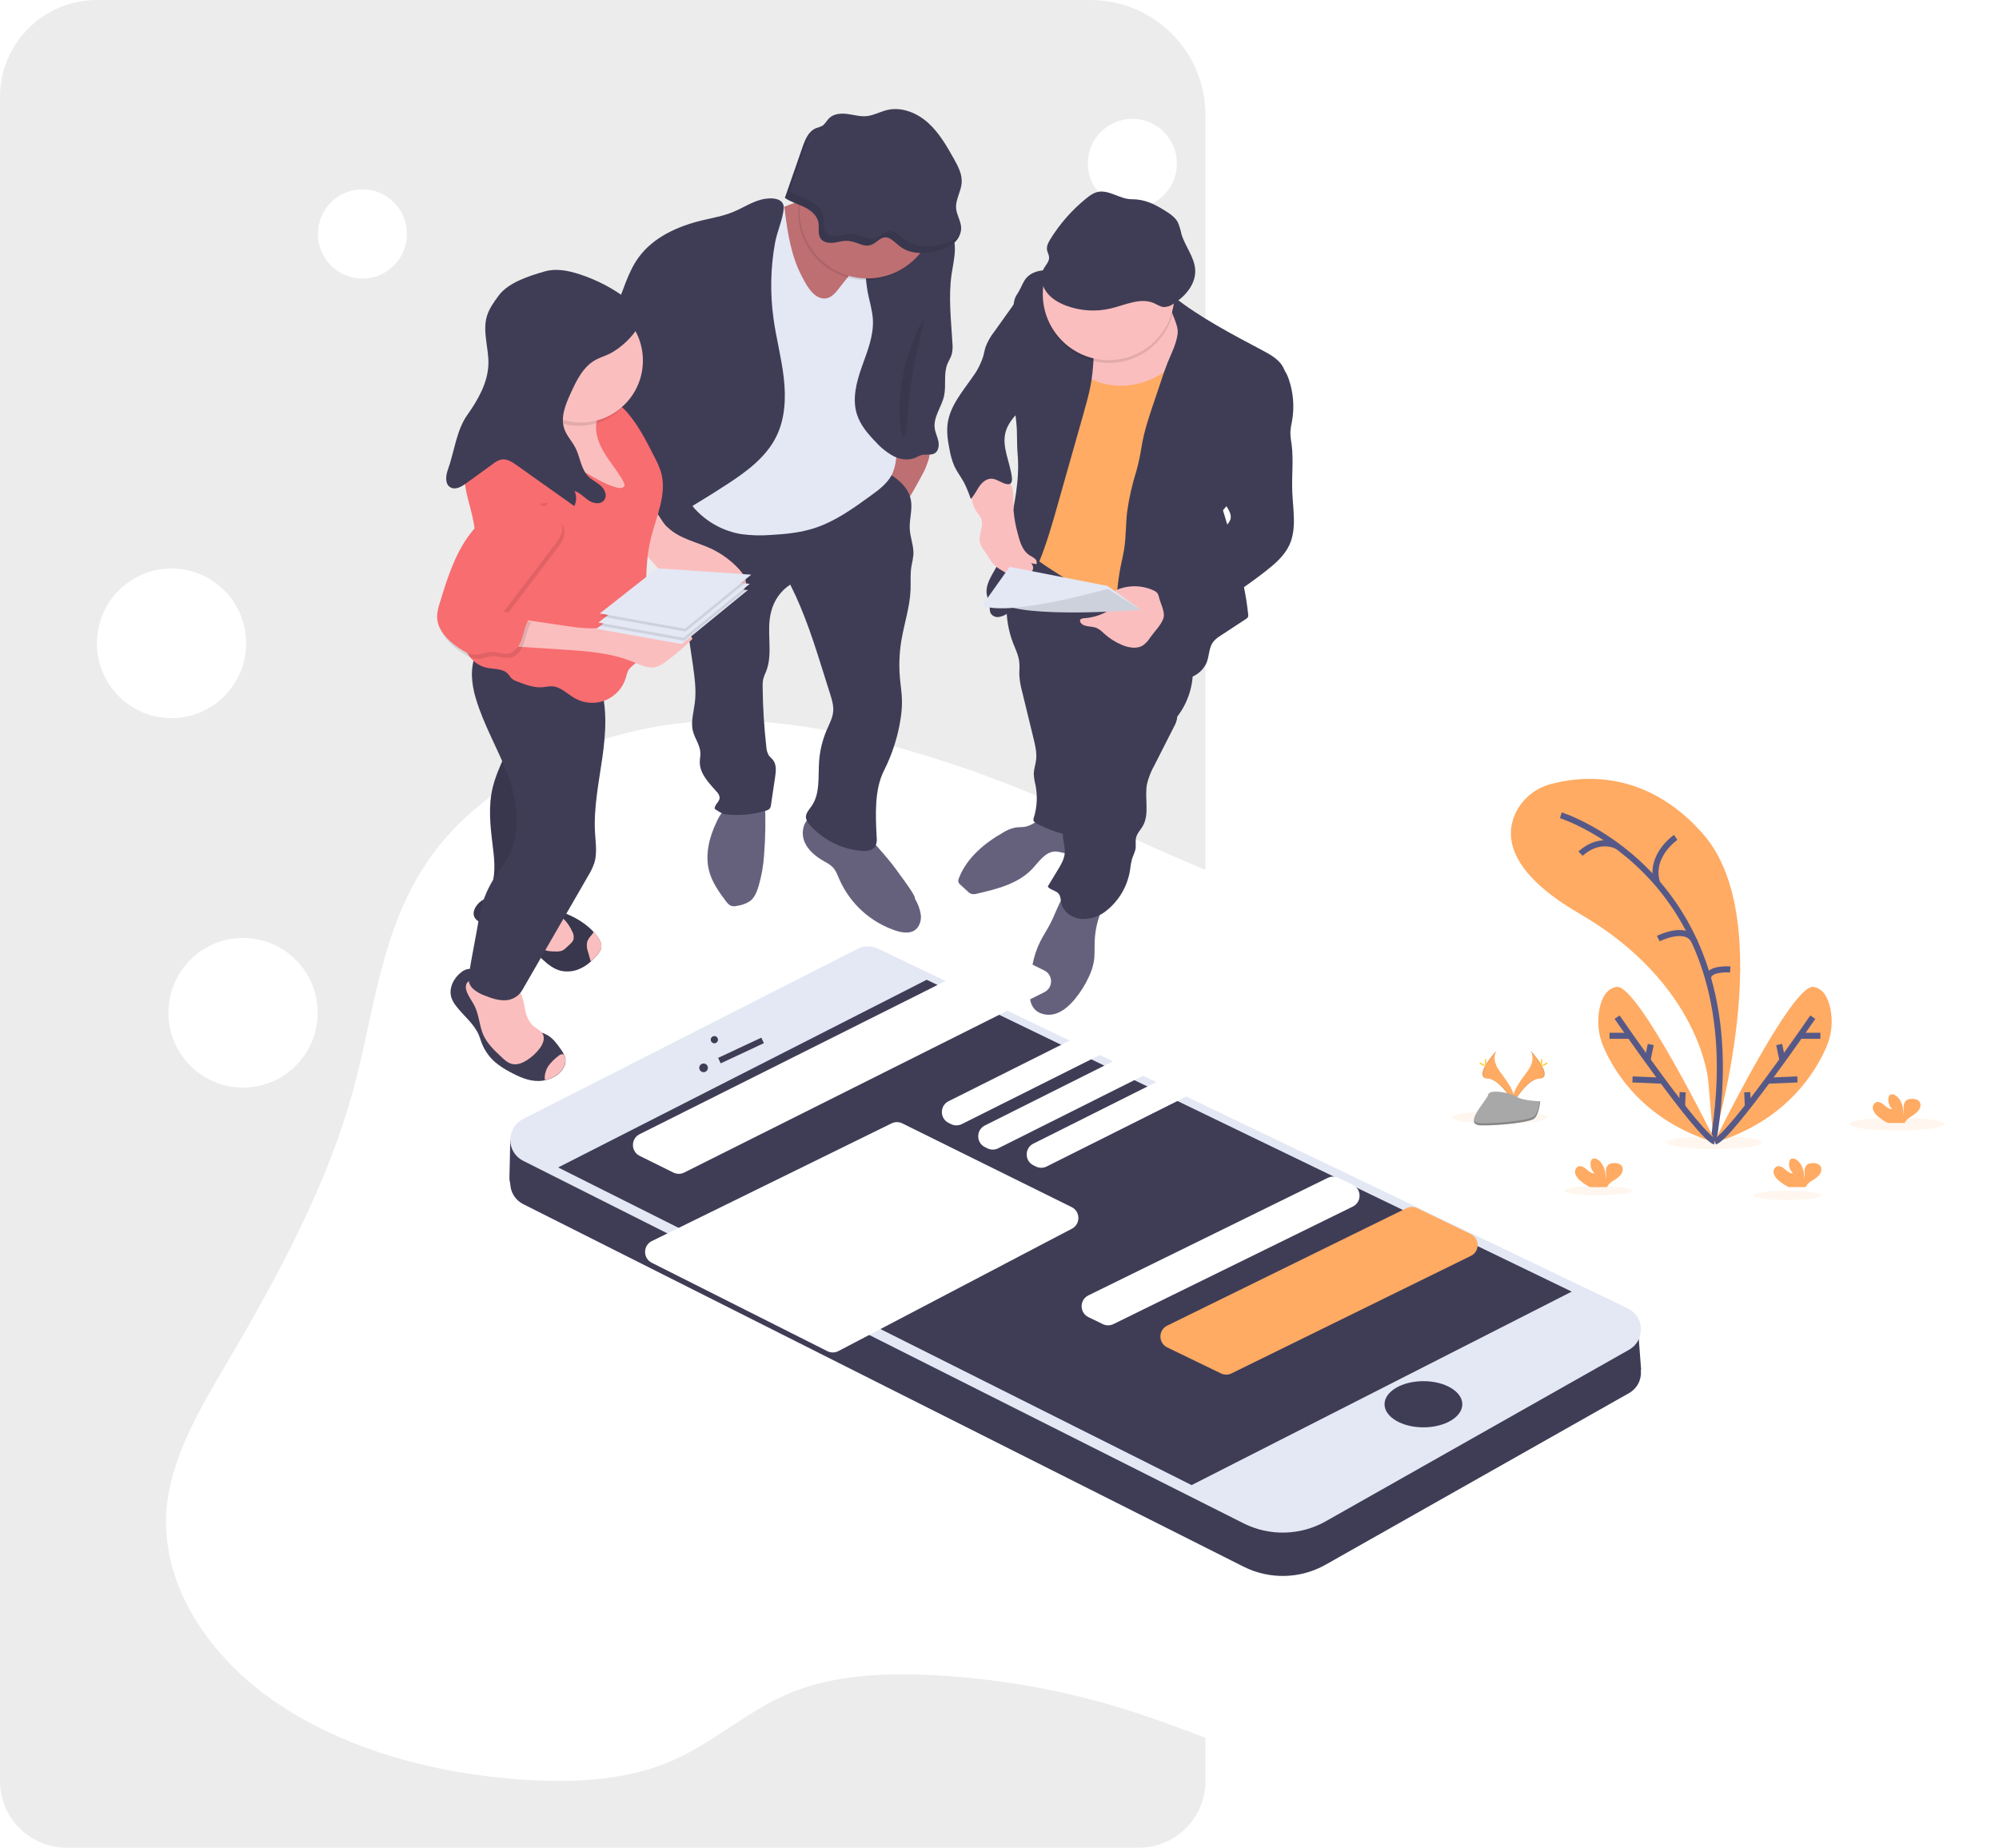<svg width="330" height="305" viewBox="0 0 330 305" fill="none" xmlns="http://www.w3.org/2000/svg">
<path d="M0 16C0 7.163 7.163 0 16 0H180C190.493 0 199 8.507 199 19V294C199 300.075 194.075 305 188 305H11C4.925 305 0 300.075 0 294V16Z" fill="#ECECEC"/>
<g clip-path="url(#clip0_333:937)">
<path d="M156.671 125.947C144.399 121.964 131.423 118.625 118.163 118.969C98.667 119.477 79.922 128.587 70.678 142.052C62.863 153.463 61.82 166.873 58.409 179.561C54.206 195.193 46.228 210.027 37.714 224.534C33.141 232.327 28.316 240.282 27.521 248.844C26.43 260.731 33.613 272.615 44.937 280.581C56.261 288.547 71.33 292.792 86.47 293.784C94.525 294.308 102.945 293.903 110.117 290.993C117.704 287.927 123.252 282.315 130.87 279.283C137.93 276.476 146.159 276.114 154.079 276.527C164.335 277.047 174.493 278.792 184.338 281.726C195.377 285.038 205.634 289.804 216.649 293.164C227.664 296.523 239.977 298.424 251.264 295.722C261.861 293.187 270.267 286.939 277.847 280.608C290.062 270.433 301.42 259.265 311.806 247.219C318.652 239.25 325.029 230.834 328.087 221.523C333.928 203.717 326.103 183.557 308.595 171.295C294.091 161.132 274.578 156.645 255.47 153.919C238.044 151.408 217.882 151.159 201.866 144.764C186.59 138.648 172.694 131.146 156.671 125.947Z" fill="white"/>
<path opacity="0.1" d="M313.104 186.624C317.44 186.624 320.956 186.14 320.956 185.544C320.956 184.947 317.44 184.464 313.104 184.464C308.767 184.464 305.252 184.947 305.252 185.544C305.252 186.14 308.767 186.624 313.104 186.624Z" fill="#FFAB63"/>
<path opacity="0.1" d="M283.025 189.683C287.361 189.683 290.877 189.2 290.877 188.603C290.877 188.007 287.361 187.523 283.025 187.523C278.688 187.523 275.173 188.007 275.173 188.603C275.173 189.2 278.688 189.683 283.025 189.683Z" fill="#FFAB63"/>
<path opacity="0.1" d="M247.595 185.544C251.931 185.544 255.446 185.06 255.446 184.464C255.446 183.867 251.931 183.384 247.595 183.384C243.258 183.384 239.743 183.867 239.743 184.464C239.743 185.06 243.258 185.544 247.595 185.544Z" fill="#FFAB63"/>
<path opacity="0.1" d="M295.062 198.082C298.145 198.082 300.645 197.737 300.645 197.312C300.645 196.887 298.145 196.542 295.062 196.542C291.979 196.542 289.48 196.887 289.48 197.312C289.48 197.737 291.979 198.082 295.062 198.082Z" fill="#FFAB63"/>
<path opacity="0.1" d="M263.845 197.312C266.928 197.312 269.427 196.967 269.427 196.542C269.427 196.117 266.928 195.772 263.845 195.772C260.762 195.772 258.263 196.117 258.263 196.542C258.263 196.967 260.762 197.312 263.845 197.312Z" fill="#FFAB63"/>
<path d="M282.855 188.358C282.855 188.358 293.87 152.154 281.132 137.654C271.619 126.805 260.787 128.114 255.946 129.446C254.692 129.78 253.527 130.384 252.529 131.216C251.532 132.047 250.727 133.086 250.17 134.26C248.471 137.923 248.784 143.868 260.736 150.808C280.752 162.43 281.999 178.372 281.999 178.372L282.855 188.358Z" fill="#FFAB63"/>
<path d="M257.668 134.581C257.668 134.581 290.136 144.761 282.855 188.358" stroke="#565987" stroke-miterlimit="10"/>
<path d="M276.627 138.23C276.627 138.23 272.156 141.252 273.569 145.79" stroke="#565987" stroke-miterlimit="10"/>
<path d="M260.927 140.918C260.927 140.918 263.645 138.131 266.985 139.667" stroke="#565987" stroke-miterlimit="10"/>
<path d="M273.759 154.938C273.759 154.938 278.557 152.498 279.797 155.555" stroke="#565987" stroke-miterlimit="10"/>
<path d="M285.634 160.028C285.634 160.028 282.029 159.742 281.965 161.469" stroke="#565987" stroke-miterlimit="10"/>
<path d="M283.3 188.648C283.3 188.648 270.389 162.335 266.859 162.91C265.16 163.183 264.399 164.846 264.049 166.512C263.614 168.668 263.86 170.907 264.752 172.917C266.583 177.128 271.5 185.125 283.3 188.648Z" fill="#FFAB63"/>
<path d="M266.954 167.905C266.954 167.905 280.494 187.591 283.11 188.457" stroke="#565987" stroke-miterlimit="10"/>
<path d="M265.71 170.979H268.87" stroke="#565987" stroke-miterlimit="10"/>
<path d="M269.496 178.181L274.449 178.392" stroke="#565987" stroke-miterlimit="10"/>
<path d="M272.509 172.42L271.972 175.006" stroke="#565987" stroke-miterlimit="10"/>
<path d="M277.775 180.293L277.68 182.644" stroke="#565987" stroke-miterlimit="10"/>
<path d="M282.919 188.648C282.919 188.648 295.83 162.335 299.36 162.91C301.059 163.183 301.82 164.846 302.17 166.512C302.605 168.668 302.359 170.907 301.467 172.917C299.636 177.128 294.719 185.125 282.919 188.648Z" fill="#FFAB63"/>
<path d="M299.265 167.905C299.265 167.905 285.726 187.591 283.11 188.457" stroke="#565987" stroke-miterlimit="10"/>
<path d="M300.509 170.979H297.349" stroke="#565987" stroke-miterlimit="10"/>
<path d="M296.724 178.181L291.77 178.392" stroke="#565987" stroke-miterlimit="10"/>
<path d="M293.71 172.42L294.247 175.006" stroke="#565987" stroke-miterlimit="10"/>
<path d="M288.44 180.293L288.539 182.644" stroke="#565987" stroke-miterlimit="10"/>
<path d="M260.77 194.794C260.42 194.506 260.164 194.119 260.036 193.683C259.98 193.464 260 193.232 260.093 193.025C260.186 192.819 260.348 192.651 260.55 192.549C261.022 192.368 261.525 192.695 261.909 193.029C262.293 193.363 262.727 193.734 263.227 193.666C262.97 193.432 262.779 193.136 262.67 192.806C262.562 192.476 262.541 192.123 262.608 191.782C262.629 191.641 262.688 191.508 262.778 191.397C263.04 191.118 263.516 191.24 263.828 191.458C264.824 192.164 265.102 193.52 265.109 194.74C265.158 194.287 265.158 193.83 265.109 193.377C265.09 193.151 265.126 192.924 265.214 192.716C265.302 192.507 265.44 192.324 265.615 192.181C265.851 192.051 266.118 191.988 266.387 191.997C266.609 191.965 266.835 191.981 267.051 192.042C267.267 192.104 267.468 192.21 267.64 192.355C268.017 192.763 267.919 193.448 267.589 193.898C267.219 194.31 266.781 194.655 266.295 194.92C265.923 195.141 265.605 195.444 265.367 195.806C265.341 195.856 265.318 195.909 265.299 195.963H262.493C261.869 195.653 261.29 195.26 260.77 194.794Z" fill="#FFAB63"/>
<path d="M309.923 184.194C309.572 183.908 309.316 183.52 309.19 183.084C309.133 182.865 309.153 182.633 309.247 182.427C309.34 182.221 309.501 182.054 309.703 181.953C310.175 181.772 310.678 182.099 311.062 182.43C311.446 182.76 311.884 183.138 312.383 183.067C312.126 182.834 311.933 182.537 311.824 182.207C311.715 181.877 311.693 181.524 311.762 181.183C311.782 181.042 311.842 180.909 311.935 180.801C312.196 180.522 312.669 180.641 312.981 180.862C313.977 181.564 314.255 182.907 314.262 184.143C314.312 183.69 314.312 183.233 314.262 182.781C314.243 182.555 314.279 182.328 314.367 182.119C314.455 181.911 314.593 181.727 314.768 181.585C315.006 181.458 315.271 181.396 315.54 181.404C315.761 181.369 315.987 181.381 316.203 181.44C316.419 181.499 316.62 181.603 316.793 181.745C317.174 182.15 317.075 182.835 316.743 183.285C316.374 183.705 315.936 184.057 315.448 184.327C315.076 184.548 314.759 184.851 314.52 185.213C314.493 185.263 314.47 185.315 314.453 185.37H311.646C311.022 185.057 310.443 184.661 309.923 184.194Z" fill="#FFAB63"/>
<path d="M293.54 194.794C293.19 194.506 292.934 194.119 292.807 193.683C292.75 193.464 292.77 193.232 292.863 193.025C292.957 192.819 293.118 192.651 293.32 192.549C293.792 192.368 294.295 192.695 294.679 193.029C295.063 193.363 295.497 193.734 295.997 193.666C295.74 193.433 295.548 193.136 295.439 192.806C295.33 192.476 295.308 192.123 295.375 191.782C295.399 191.641 295.458 191.508 295.548 191.397C295.81 191.118 296.286 191.24 296.598 191.458C297.594 192.164 297.872 193.52 297.879 194.74C297.933 194.287 297.939 193.83 297.896 193.377C297.877 193.151 297.913 192.924 298.001 192.716C298.089 192.507 298.227 192.324 298.402 192.181C298.638 192.051 298.905 191.988 299.174 191.997C299.396 191.965 299.622 191.981 299.838 192.042C300.054 192.104 300.255 192.21 300.427 192.355C300.804 192.763 300.706 193.448 300.376 193.898C300.006 194.31 299.568 194.655 299.082 194.92C298.71 195.141 298.392 195.444 298.154 195.806C298.128 195.856 298.105 195.909 298.086 195.963H295.28C294.65 195.654 294.065 195.261 293.54 194.794Z" fill="#FFAB63"/>
<path d="M247.085 173.37C247.085 173.37 246.032 174.75 247.571 176.832C249.11 178.914 250.374 180.675 249.864 181.973C249.864 181.973 247.544 178.106 245.655 178.052C243.765 177.997 245.006 175.697 247.085 173.37Z" fill="#FFAB63"/>
<path opacity="0.1" d="M247.085 173.37C246.992 173.503 246.919 173.649 246.867 173.803C245.026 175.973 244.044 178 245.814 178.052C247.465 178.099 249.446 181.057 249.919 181.799C249.919 181.857 249.885 181.915 249.864 181.97C249.864 181.97 247.544 178.103 245.655 178.048C243.765 177.994 245.006 175.697 247.085 173.37Z" fill="black"/>
<path d="M245.128 175.128C245.128 175.616 245.182 176.007 245.25 176.007C245.318 176.007 245.369 175.616 245.369 175.128C245.369 174.641 245.301 174.873 245.237 174.873C245.172 174.873 245.128 174.645 245.128 175.128Z" fill="#FFD037"/>
<path d="M244.455 175.708C244.88 175.943 245.254 176.082 245.284 176.024C245.315 175.967 244.999 175.728 244.574 175.496C244.15 175.265 244.316 175.432 244.282 175.496C244.248 175.561 244.031 175.476 244.455 175.708Z" fill="#FFD037"/>
<path d="M252.64 173.37C252.64 173.37 253.693 174.75 252.154 176.832C250.615 178.914 249.351 180.675 249.864 181.973C249.864 181.973 252.181 178.106 254.07 178.052C255.959 177.997 254.719 175.697 252.64 173.37Z" fill="#FFAB63"/>
<path opacity="0.1" d="M252.64 173.37C252.733 173.503 252.806 173.649 252.857 173.803C254.699 175.973 255.681 178 253.91 178.052C252.259 178.099 250.278 181.057 249.806 181.799C249.822 181.857 249.841 181.914 249.864 181.97C249.864 181.97 252.181 178.103 254.07 178.048C255.959 177.994 254.719 175.697 252.64 173.37Z" fill="black"/>
<path d="M254.597 175.128C254.597 175.616 254.542 176.007 254.474 176.007C254.406 176.007 254.355 175.616 254.355 175.128C254.355 174.641 254.423 174.873 254.488 174.873C254.553 174.873 254.597 174.645 254.597 175.128Z" fill="#FFD037"/>
<path d="M255.27 175.708C254.845 175.943 254.471 176.082 254.441 176.024C254.41 175.967 254.726 175.728 255.151 175.496C255.575 175.265 255.409 175.432 255.443 175.496C255.477 175.561 255.694 175.476 255.27 175.708Z" fill="#FFD037"/>
<path d="M254.26 181.793C254.26 181.793 251.322 181.704 250.435 181.07C249.548 180.437 245.909 179.68 245.678 180.696C245.447 181.711 241.261 185.745 244.577 185.772C247.893 185.799 252.297 185.254 253.18 184.713C254.063 184.171 254.26 181.793 254.26 181.793Z" fill="#A8A8A8"/>
<path opacity="0.2" d="M244.53 185.418C247.849 185.445 252.246 184.9 253.133 184.358C253.812 183.949 254.074 182.471 254.152 181.789H254.247C254.247 181.789 254.064 184.174 253.177 184.709C252.29 185.244 247.897 185.796 244.574 185.769C243.616 185.769 243.286 185.428 243.303 184.914C243.449 185.224 243.816 185.414 244.53 185.418Z" fill="black"/>
<path d="M59.826 45.989C63.884 45.989 67.175 42.69 67.175 38.62C67.175 34.55 63.884 31.25 59.826 31.25C55.767 31.25 52.477 34.55 52.477 38.62C52.477 42.69 55.767 45.989 59.826 45.989Z" fill="white"/>
<path d="M186.933 34.358C190.992 34.358 194.282 31.058 194.282 26.988C194.282 22.918 190.992 19.618 186.933 19.618C182.875 19.618 179.584 22.918 179.584 26.988C179.584 31.058 182.875 34.358 186.933 34.358Z" fill="white"/>
<path d="M303.522 63.471C307.581 63.471 310.871 60.172 310.871 56.102C310.871 52.032 307.581 48.732 303.522 48.732C299.464 48.732 296.173 52.032 296.173 56.102C296.173 60.172 299.464 63.471 303.522 63.471Z" fill="white"/>
<path d="M28.316 118.543C35.118 118.543 40.633 113.014 40.633 106.193C40.633 99.371 35.118 93.842 28.316 93.842C21.514 93.842 16 99.371 16 106.193C16 113.014 21.514 118.543 28.316 118.543Z" fill="white"/>
<path d="M40.123 179.53C46.925 179.53 52.439 174.001 52.439 167.179C52.439 160.358 46.925 154.829 40.123 154.829C33.321 154.829 27.807 160.358 27.807 167.179C27.807 174.001 33.321 179.53 40.123 179.53Z" fill="white"/>
<path d="M270.793 125.736C277.595 125.736 283.11 120.206 283.11 113.385C283.11 106.564 277.595 101.034 270.793 101.034C263.991 101.034 258.477 106.564 258.477 113.385C258.477 120.206 263.991 125.736 270.793 125.736Z" fill="white"/>
<path d="M168.947 136.512C168.512 136.553 168.07 136.533 167.638 136.601C166.914 136.745 166.223 137.024 165.6 137.422C162.508 139.187 159.59 141.613 158.309 144.938C158.203 145.142 158.17 145.376 158.214 145.602C158.289 145.789 158.414 145.951 158.574 146.073L159.776 147.17C159.928 147.328 160.11 147.455 160.31 147.544C160.634 147.629 160.977 147.619 161.295 147.514C164.601 146.754 168.114 145.878 170.435 143.398C171.536 142.223 172.551 140.604 174.172 140.56C174.852 140.56 175.487 140.822 176.156 140.901C176.826 140.979 177.631 140.693 177.791 140.039C177.842 139.713 177.805 139.38 177.682 139.074L176.683 135.739C176.411 134.826 173.669 134.778 172.755 134.942C171.362 135.183 170.425 136.376 168.947 136.512Z" fill="#65617D"/>
<path d="M180.716 155.302C180.668 156.444 180.76 157.599 180.573 158.73C180.409 159.622 180.124 160.487 179.727 161.302C179.116 162.613 178.34 163.839 177.417 164.951C176.557 165.973 175.528 166.934 174.254 167.336C172.979 167.738 171.413 167.449 170.618 166.372C169.969 165.496 169.939 164.328 169.986 163.234C170.102 160.546 170.523 157.82 171.726 155.415C172.242 154.393 172.898 153.418 173.425 152.386C174.525 150.243 175.154 147.701 177.053 146.222C178.245 146.775 179.519 147.126 180.825 147.262C181.331 147.316 182.778 147.35 182.948 148.001C183.064 148.44 182.112 149.67 181.929 150.103C181.204 151.745 180.792 153.508 180.716 155.302Z" fill="#65617D"/>
<path d="M167.248 106.165C167.656 107.208 168.172 108.23 168.267 109.341C168.335 110.022 168.267 110.704 168.267 111.385C168.325 112.319 168.479 113.244 168.729 114.145L170.622 121.913C170.904 123.075 171.186 124.267 171.04 125.453C170.941 126.243 170.656 127.01 170.659 127.804C170.695 128.406 170.791 129.003 170.945 129.586C171.303 131.387 171.205 133.25 170.659 135.003C170.603 135.135 170.583 135.28 170.602 135.422C170.649 135.643 170.863 135.78 171.057 135.885C173.094 137.003 175.315 137.745 177.614 138.076C179.689 133.126 181.139 127.936 181.929 122.625C182.412 119.409 182.646 116.151 183.264 112.959C183.279 112.775 183.357 112.601 183.485 112.468C183.716 112.274 184.066 112.397 184.338 112.526C187.81 114.201 191.151 116.137 194.33 118.318C195.449 116.866 196.235 115.186 196.633 113.395C197.032 111.605 197.033 109.748 196.637 107.957C196.238 106.413 195.668 104.919 194.939 103.501C194.161 101.777 193.192 100.146 192.051 98.639C189.53 95.47 185.833 93.447 182.028 92.074C179.714 91.235 177.332 90.615 174.954 89.982C173.622 89.624 171.39 88.459 170.095 89.365C168.736 90.309 167.832 92.649 167.275 94.135C166.587 95.977 166.213 97.923 166.168 99.889C166.112 102.032 166.479 104.165 167.248 106.165Z" fill="#3F3D56"/>
<path d="M194.561 115.532C193.851 116.308 194.449 117.549 194.313 118.598C194.224 119.072 194.055 119.527 193.814 119.944L190.562 126.346C190.019 127.306 189.611 128.338 189.352 129.412C188.907 131.722 189.821 134.318 188.653 136.359C188.275 137.017 187.691 137.582 187.535 138.325C187.419 138.867 187.535 139.432 187.477 139.981C187.399 140.625 187.056 141.204 186.865 141.824C186.717 142.42 186.611 143.026 186.549 143.637C186.137 146.242 184.777 148.602 182.731 150.26C181.558 151.256 180.053 151.77 178.517 151.698C177.002 151.568 175.497 150.536 175.188 149.044C175.083 148.536 175.103 147.97 174.787 147.558C174.338 146.969 173.394 146.945 172.962 146.342L174.634 143.582C175.154 142.727 175.684 141.834 175.769 140.836C175.871 139.613 175.283 138.393 175.494 137.184C175.674 136.144 176.418 135.279 176.642 134.25C176.921 132.972 176.363 131.681 176.061 130.407C175.32 127.269 176.149 123.998 176.975 120.867C178.072 116.724 179.197 112.516 181.419 108.854C185.853 111.249 189.93 113.549 194.561 115.532Z" fill="#3F3D56"/>
<path d="M194.602 50.633C194.867 51.355 194.724 52.156 194.673 52.923C194.554 54.626 194.915 56.33 194.833 58.057C194.751 59.785 194.221 61.434 193.855 63.113C192.811 67.907 193.063 72.902 192.118 77.716C190.953 83.678 187.973 89.232 187.385 95.283C187.199 97.205 187.222 99.263 186.173 100.884C179.934 98.13 174.037 94.657 168.6 90.534C169.796 81.638 170.978 72.697 170.819 63.723C170.741 62.641 170.817 61.554 171.043 60.493C171.326 59.602 171.734 58.756 172.253 57.979C173.567 55.836 175.015 53.778 176.459 51.723C177.383 50.408 178.382 49.028 179.856 48.412C181.331 47.795 183.077 48.071 184.684 48.364C186.619 48.718 188.551 49.073 190.481 49.427C191.687 49.648 194.086 49.226 194.602 50.633Z" fill="#FFAB63"/>
<path d="M148.079 84.721C147.286 83.926 146.422 83.206 145.497 82.571C146.703 81.099 146.465 78.97 146.761 77.086C147.003 75.862 147.37 74.666 147.858 73.519C147.98 73.195 148.154 72.837 148.49 72.752C148.696 72.726 148.906 72.759 149.095 72.847C150.114 73.209 152.241 73.188 153.032 73.849C153.987 74.653 153.114 76.336 152.754 77.341C152.499 78.016 148.585 85.232 148.079 84.721Z" fill="#BE6F72"/>
<path d="M151.038 148.349C151.55 149.179 151.884 150.107 152.02 151.074C152.102 152.042 151.748 153.102 150.926 153.613C150.104 154.124 148.925 153.953 147.946 153.647C145.871 152.97 143.961 151.861 142.342 150.393C140.723 148.926 139.432 147.132 138.552 145.129C138.243 144.413 137.974 143.654 137.427 143.102C137.021 142.744 136.57 142.44 136.085 142.199C134.75 141.442 133.462 140.448 132.844 139.037C132.225 137.627 132.504 135.742 133.785 134.904C134.184 134.673 134.625 134.524 135.083 134.465C135.54 134.407 136.004 134.44 136.449 134.564C137.334 134.816 138.182 135.186 138.97 135.664C140.288 136.383 141.898 137.003 143.047 137.96C144.066 138.802 144.98 139.94 145.85 140.931C146.846 142.072 147.779 143.266 148.646 144.509C148.925 144.873 151.272 148.018 151.038 148.349Z" fill="#65617D"/>
<path d="M126.133 141.197C126.018 142.911 125.716 144.608 125.233 146.257C124.958 147.183 124.594 148.148 123.83 148.737C123.183 149.157 122.45 149.426 121.686 149.524C121.419 149.597 121.141 149.614 120.867 149.575C120.398 149.476 120.065 149.071 119.776 148.686C118.642 147.18 117.537 145.589 117.058 143.763C116.379 141.115 117.058 138.277 118.237 135.804C118.661 134.807 119.279 133.904 120.055 133.15C121.014 132.359 122.166 131.841 123.391 131.647C124.645 131.395 126.184 130.857 126.276 132.386C126.41 135.323 126.362 138.266 126.133 141.197Z" fill="#65617D"/>
<path d="M144.932 77.157C147.277 78.374 149.879 79.921 150.368 82.52C150.671 84.108 150.09 85.733 150.185 87.348C150.27 88.769 150.864 90.142 150.79 91.559C150.71 92.229 150.597 92.894 150.45 93.552C150.249 94.81 150.368 96.091 150.317 97.362C150.205 100.223 149.251 102.976 148.789 105.801C148.461 107.818 148.385 109.867 148.561 111.903C148.673 113.218 148.901 114.526 148.901 115.848C148.901 116.8 148.822 117.751 148.666 118.69C148.211 121.64 147.293 124.5 145.948 127.163C144.314 130.39 144.545 134.553 144.718 138.168C144.794 138.666 144.73 139.176 144.535 139.64C144.107 140.42 143.04 140.533 142.156 140.458C138.88 140.158 135.842 138.615 133.662 136.144C133.344 135.834 133.129 135.433 133.044 134.996C132.969 134.267 133.554 133.668 133.975 133.064C135.409 131.02 135.045 128.25 135.215 125.739C135.339 123.912 135.775 122.12 136.503 120.441C136.924 119.47 137.451 118.513 137.546 117.457C137.634 116.472 137.335 115.497 137.04 114.557L136.02 111.314C134.44 106.274 132.85 101.205 130.458 96.499C128.889 97.523 127.766 99.106 127.316 100.929C126.425 104.138 127.693 107.722 126.48 110.809C126.279 111.237 126.112 111.68 125.98 112.135C125.909 112.527 125.882 112.926 125.899 113.324C125.93 116.645 126.132 119.962 126.504 123.262C126.522 123.762 126.662 124.25 126.911 124.683C127.112 124.973 127.404 125.187 127.618 125.463C128.213 126.237 128.1 127.32 127.958 128.284L127.278 132.843C127.266 133.074 127.19 133.297 127.057 133.487C126.897 133.643 126.697 133.751 126.48 133.8C124.321 134.473 122.045 134.682 119.8 134.414C119.138 134.335 118.536 133.889 117.982 133.514C117.925 132.833 118.771 132.38 118.801 131.702C118.768 131.3 118.582 130.926 118.281 130.659C117.017 129.228 115.509 127.709 115.523 125.797C115.523 125.296 115.641 124.795 115.624 124.295C115.58 123.01 114.697 121.91 114.388 120.673C114.007 119.143 114.513 117.555 114.707 115.992C114.972 113.886 114.66 111.753 114.367 109.651L113.229 101.937C113.097 100.74 112.86 99.557 112.522 98.401C112.094 97.263 111.591 96.154 111.017 95.082C109.93 92.868 109.037 90.564 108.146 88.268C107.863 87.644 107.686 86.978 107.62 86.295C107.569 85.127 108.17 84.023 108.918 83.123C110.318 81.452 112.228 80.29 114.354 79.818C114.709 79.719 115.082 79.704 115.444 79.774C115.749 79.875 116.035 80.026 116.29 80.22C118.917 81.943 121.905 83.032 125.022 83.403C128.138 83.774 131.298 83.415 134.254 82.357C134.593 82.616 135.222 82.503 135.613 82.319C136.703 81.818 137.593 80.984 138.552 80.275C140.335 78.919 142.741 77.631 144.932 77.157Z" fill="#3F3D56"/>
<path d="M74.51 164.655C74.691 165.177 74.962 165.663 75.312 166.089C76.542 167.697 78.258 168.982 79.049 170.859C79.216 171.261 79.338 171.684 79.491 172.093C79.956 173.327 80.714 174.428 81.7 175.302C82.451 175.928 83.268 176.47 84.136 176.92C85.637 177.742 87.261 178.484 88.967 178.44C89.31 178.433 89.651 178.392 89.986 178.317C90.517 178.207 91.029 178.019 91.505 177.759C92.603 177.152 93.544 175.966 93.326 174.73C93.282 174.494 93.208 174.265 93.105 174.048C92.925 173.704 92.717 173.374 92.484 173.064C91.909 172.266 91.318 171.449 90.479 170.938C89.534 170.358 88.345 170.215 87.496 169.5C87.161 169.196 86.871 168.845 86.636 168.457C85.866 167.271 85.293 165.967 84.938 164.597C84.679 163.575 84.506 162.454 83.762 161.704C83.018 160.955 81.995 160.784 81.003 160.614C80.668 160.545 80.326 160.512 79.984 160.515C79.498 160.532 78.995 160.672 78.54 160.444C78.085 160.216 77.932 159.892 77.381 159.936C76.943 159.995 76.53 160.176 76.189 160.457C74.898 161.415 74.041 163.118 74.51 164.655Z" fill="#3F3D56"/>
<path d="M86.582 166.205C86.803 167.36 87.142 168.59 88.032 169.343C88.6 169.834 89.392 170.14 89.674 170.832C89.956 171.524 89.592 172.392 89.123 173.026C88.525 173.828 87.782 174.51 86.935 175.04C86.215 175.486 85.355 175.827 84.53 175.629C83.85 175.469 83.313 174.978 82.807 174.505C81.645 173.425 80.456 172.304 79.803 170.856C79.124 169.33 79.09 167.561 78.349 166.059C77.918 165.183 77.252 164.416 76.99 163.476C76.873 163.136 76.873 162.767 76.99 162.427C77.117 162.184 77.309 161.98 77.544 161.84C77.779 161.7 78.049 161.628 78.322 161.633C78.869 161.651 79.409 161.767 79.916 161.974C81.45 162.522 83.02 162.963 84.615 163.292C85.25 163.411 85.634 163.408 85.974 164.025C86.287 164.716 86.493 165.451 86.582 166.205Z" fill="#FBBEBE"/>
<path d="M90.523 175.97C90.271 176.356 90.093 176.786 89.997 177.237C89.916 177.588 89.904 177.951 89.959 178.307C90.49 178.197 91.002 178.008 91.478 177.748C92.575 177.142 93.516 175.956 93.299 174.719C93.255 174.484 93.181 174.254 93.078 174.038C92.916 174.001 92.747 174.008 92.589 174.058C92.43 174.108 92.287 174.198 92.174 174.321C91.542 174.781 90.985 175.337 90.523 175.97Z" fill="#FBBEBE"/>
<path d="M78.346 150.083C78.198 150.402 78.154 150.759 78.22 151.105C78.377 151.786 79.073 152.178 79.702 152.488L85.678 155.418C86.093 155.611 86.496 155.826 86.888 156.062C87.907 156.689 88.709 157.575 89.579 158.386C90.448 159.197 91.417 159.957 92.568 160.243C93.718 160.495 94.92 160.338 95.966 159.796C96.53 159.515 97.053 159.158 97.522 158.737C97.928 158.38 98.303 157.989 98.643 157.568C98.936 157.259 99.145 156.88 99.251 156.468C99.364 155.844 99.055 155.231 98.694 154.716C98.487 154.42 98.26 154.138 98.015 153.871C95.749 151.36 92.035 150.059 88.841 149.548C87.571 149.343 86.364 148.866 85.141 148.478C83.918 148.09 82.624 147.797 81.353 147.977C80.082 148.158 78.832 148.89 78.346 150.083Z" fill="#3F3D56"/>
<path opacity="0.1" d="M78.346 150.083C78.198 150.402 78.154 150.759 78.22 151.105C78.377 151.786 79.073 152.178 79.702 152.488L85.678 155.418C86.093 155.611 86.496 155.826 86.888 156.062C87.907 156.689 88.709 157.575 89.579 158.386C90.448 159.197 91.417 159.957 92.568 160.243C93.718 160.495 94.92 160.338 95.966 159.796C96.53 159.515 97.053 159.158 97.522 158.737C97.928 158.38 98.303 157.989 98.643 157.568C98.936 157.259 99.145 156.88 99.251 156.468C99.364 155.844 99.055 155.231 98.694 154.716C98.487 154.42 98.26 154.138 98.015 153.871C95.749 151.36 92.035 150.059 88.841 149.548C87.571 149.343 86.364 148.866 85.141 148.478C83.918 148.09 82.624 147.797 81.353 147.977C80.082 148.158 78.832 148.89 78.346 150.083Z" fill="black"/>
<path d="M93.302 151.953C93.762 152.471 94.14 153.056 94.424 153.687C94.679 154.101 94.77 154.596 94.679 155.074C94.545 155.396 94.331 155.677 94.057 155.892L93.462 156.444C93.283 156.631 93.074 156.787 92.844 156.907C92.519 157.029 92.171 157.082 91.825 157.06C91.026 157.06 90.166 157.06 89.518 156.58C88.631 155.939 88.471 154.614 88.875 153.595C89.28 152.577 90.126 151.807 90.979 151.118C91.672 150.556 92.817 151.439 93.302 151.953Z" fill="#FBBEBE"/>
<path d="M96.931 155.476C96.821 156.041 96.874 156.627 97.084 157.163C97.233 157.674 97.379 158.185 97.525 158.706C97.525 158.706 97.525 158.706 97.525 158.727C97.931 158.369 98.306 157.978 98.647 157.558C98.939 157.249 99.148 156.87 99.255 156.457C99.367 155.834 99.058 155.221 98.698 154.706C98.49 154.41 98.263 154.127 98.018 153.861C97.858 154.069 97.719 154.273 97.604 154.406C97.306 154.711 97.077 155.076 96.931 155.476Z" fill="#FBBEBE"/>
<path d="M81.319 130.083C80.616 133.047 80.915 136.148 81.288 139.173C81.574 141.477 81.893 143.861 81.214 146.08C80.962 146.907 80.565 147.749 80.718 148.604C81.006 150.216 82.943 150.836 84.547 151.139C85.009 151.257 85.49 151.286 85.963 151.224C86.438 151.095 86.879 150.862 87.255 150.543C89.534 148.881 91.265 146.573 92.225 143.916C92.834 142.137 93.027 140.247 93.214 138.376C93.527 135.228 93.843 132.042 93.384 128.915C93.248 127.995 93.044 127.085 92.959 126.158C92.852 124.546 92.941 122.927 93.224 121.337C93.809 117.398 94.695 113.509 95.874 109.705C92.639 110.136 89.35 109.54 86.47 108.002C87.027 108.302 86.388 113.082 86.32 113.753C86.114 115.754 85.754 117.736 85.243 119.681C84.295 123.317 82.179 126.472 81.319 130.083Z" fill="#3F3D56"/>
<path opacity="0.1" d="M81.319 130.083C80.616 133.047 80.915 136.148 81.288 139.173C81.574 141.477 81.893 143.861 81.214 146.08C80.962 146.907 80.565 147.749 80.718 148.604C81.006 150.216 82.943 150.836 84.547 151.139C85.009 151.257 85.49 151.286 85.963 151.224C86.438 151.095 86.879 150.862 87.255 150.543C89.534 148.881 91.265 146.573 92.225 143.916C92.834 142.137 93.027 140.247 93.214 138.376C93.527 135.228 93.843 132.042 93.384 128.915C93.248 127.995 93.044 127.085 92.959 126.158C92.852 124.546 92.941 122.927 93.224 121.337C93.809 117.398 94.695 113.509 95.874 109.705C92.639 110.136 89.35 109.54 86.47 108.002C87.027 108.302 86.388 113.082 86.32 113.753C86.114 115.754 85.754 117.736 85.243 119.681C84.295 123.317 82.179 126.472 81.319 130.083Z" fill="black"/>
<path d="M98.959 112.714C100.318 116.663 100.019 120.976 99.432 125.112C98.844 129.248 97.978 133.385 98.232 137.552C98.331 139.187 98.596 140.867 98.12 142.43C97.856 143.193 97.506 143.924 97.077 144.608L86.235 163.408C85.959 163.896 85.566 164.307 85.091 164.604C84.617 164.902 84.076 165.076 83.517 165.112C82.359 165.193 81.221 164.812 80.14 164.386C79.422 164.147 78.755 163.776 78.173 163.292C77.884 163.051 77.658 162.744 77.514 162.396C77.369 162.048 77.311 161.671 77.344 161.296C77.83 158.032 78.56 154.689 79.1 151.415C79.468 149.193 80.269 147.066 81.458 145.156C82.297 143.793 83.33 142.57 84.054 141.153C86.133 137.092 85.413 132.138 83.809 127.865C82.206 123.593 79.817 119.627 78.543 115.259C78.165 114.043 77.95 112.783 77.901 111.511C77.885 110.197 78.128 108.893 78.615 107.674C79.103 106.454 79.825 105.343 80.741 104.404C81.009 104.1 81.346 103.866 81.723 103.723C82.165 103.62 82.624 103.628 83.062 103.746C89.1 104.922 96.965 106.881 98.959 112.714Z" fill="#3F3D56"/>
<path d="M196.413 53.761C196.61 55.253 196.073 56.762 195.309 58.054C192.417 62.892 185.751 65.031 180.597 62.779C178.474 61.849 176.676 60.316 174.916 58.803C174.325 58.292 173.71 57.757 173.411 57.035C172.885 55.757 173.52 54.234 174.556 53.321C175.592 52.408 176.935 51.958 178.27 51.553C182.676 50.176 195.363 45.836 196.413 53.761Z" fill="#FBBEBE"/>
<path d="M193.834 49.025C197.847 52.262 203.687 55.345 208.233 57.744C209.779 58.561 211.495 59.481 212.052 61.151C212.351 62.043 212.253 63.014 212.154 63.955C211.964 65.764 211.767 67.6 211.07 69.28C210.252 71.246 208.804 72.868 207.642 74.653C205.604 77.781 204.408 81.467 201.89 84.23C203.589 89.89 205.447 95.542 206.052 101.416C206.086 101.577 206.068 101.745 206.001 101.896C205.932 101.995 205.841 102.078 205.736 102.138L201.51 104.918C201.049 105.188 200.636 105.534 200.29 105.94C199.542 106.915 199.641 108.284 199.179 109.419C198.925 109.973 198.563 110.47 198.114 110.879C197.664 111.289 197.136 111.604 196.563 111.804C195.408 112.203 194.177 112.334 192.965 112.186C191.421 112.088 189.934 111.563 188.67 110.669C187.593 109.852 186.825 108.704 186.084 107.572C185.536 106.801 185.08 105.967 184.725 105.089C184.274 103.835 184.246 102.469 184.263 101.133C184.275 98.591 184.517 96.056 184.987 93.559C185.184 92.568 185.429 91.59 185.585 90.591C185.898 88.581 185.836 86.53 186.067 84.51C186.383 82.237 186.889 79.996 187.579 77.808C187.957 76.453 188.252 75.076 188.463 73.686C188.86 71.239 189.652 68.878 190.444 66.531L191.803 62.507C192.091 61.638 192.384 60.773 192.727 59.924C193.366 58.34 194.188 56.797 194.405 55.107C194.646 53.263 192.662 51.076 193.332 49.345C193.386 49.154 193.681 48.902 193.834 49.025Z" fill="#3F3D56"/>
<path d="M210.965 60.2C211.906 60.626 212.426 61.641 212.762 62.623C213.52 64.834 213.703 67.203 213.292 69.505C213.16 70.084 213.069 70.671 213.02 71.263C213.027 71.949 213.095 72.633 213.221 73.307C213.561 75.914 213.221 78.561 213.333 81.191C213.449 84.149 214.091 87.273 212.854 89.961C212.032 91.746 210.476 93.075 208.94 94.281C203.222 98.75 196.914 102.401 190.195 105.13C191.354 103.733 191.374 101.63 190.603 99.985C189.832 98.339 188.398 97.102 186.866 96.142C188.816 95.707 190.705 95.031 192.489 94.128C196.049 92.316 199.1 89.661 202.114 87.034C202.559 86.714 202.905 86.275 203.113 85.767C203.419 84.745 202.576 83.774 201.992 82.878C200.222 80.152 200.633 76.592 201.373 73.437C202.199 69.979 203.412 66.534 205.624 63.754C207.003 62.016 208.804 60.681 210.965 60.2Z" fill="#3F3D56"/>
<path d="M189.896 105.215C189.591 105.714 189.194 106.151 188.728 106.503C187.708 107.184 186.308 106.925 185.17 106.441C184.113 105.991 183.137 105.369 182.282 104.598C181.915 104.206 181.481 103.883 181.001 103.644C180.111 103.303 178.868 103.559 178.368 102.738C178.31 102.652 178.282 102.549 178.287 102.445C178.317 102.148 178.705 102.067 179.004 102.05C180.391 101.958 181.737 101.541 182.935 100.833C182.552 100.556 182.225 100.209 181.97 99.811C181.864 99.672 181.807 99.502 181.807 99.327C181.848 99.137 181.952 98.967 182.102 98.844C183.194 97.81 184.569 97.126 186.05 96.878C187.531 96.631 189.052 96.831 190.42 97.453C190.687 97.562 190.921 97.738 191.099 97.964C191.225 98.173 191.309 98.405 191.347 98.646C191.568 99.6 192.366 101.031 192.078 101.995C191.758 103.102 190.552 104.278 189.896 105.215Z" fill="#FBBEBE"/>
<path d="M166.728 100.918C170.954 96.022 172.843 89.58 174.597 83.348L175.85 78.919L178.874 68.251C179.319 66.677 179.764 65.103 180.06 63.498C180.566 60.728 180.614 57.897 180.583 55.083C180.54 53.916 180.274 52.769 179.798 51.703C179.503 50.967 179.36 50.183 179.119 49.424C178.812 48.364 178.353 47.355 177.756 46.429C177.59 46.153 177.383 45.905 177.141 45.693C176.723 45.408 176.25 45.215 175.752 45.127C174.672 44.805 173.552 44.634 172.426 44.62C171.298 44.66 170.136 45.052 169.409 45.911C168.855 46.569 168.6 47.42 168.162 48.16C167.958 48.462 167.773 48.778 167.608 49.103C167.421 49.598 167.318 50.121 167.302 50.65C167.125 52.797 166.975 54.945 166.85 57.096C166.792 58.074 166.741 59.059 166.779 60.04C166.809 60.803 166.891 61.563 166.972 62.323L167.778 69.764C167.965 71.512 167.832 73.147 167.988 74.898C168.369 79.127 167.462 83.355 166.531 87.505C166.086 89.477 165.627 91.477 164.676 93.263C163.836 94.844 162.579 96.448 162.912 98.21C163.028 98.823 163.337 99.395 163.385 100.016C163.361 100.4 163.399 100.785 163.497 101.157C163.635 101.41 163.851 101.612 164.111 101.735C164.372 101.857 164.665 101.894 164.947 101.838C165.62 101.72 166.241 101.399 166.728 100.918Z" fill="#3F3D56"/>
<path d="M167.244 81.324C167.374 82.302 167.275 83.293 167.323 84.278C167.429 85.546 167.657 86.801 168.002 88.026C168.342 89.389 168.777 90.915 169.976 91.671C170.277 91.828 170.564 92.009 170.836 92.213C170.969 92.319 171.068 92.463 171.117 92.626C171.167 92.789 171.166 92.964 171.114 93.126L170.18 92.97C170.286 93.051 170.374 93.154 170.437 93.271C170.501 93.389 170.539 93.519 170.549 93.652C170.56 93.785 170.542 93.92 170.497 94.046C170.452 94.172 170.381 94.287 170.288 94.383C170.196 94.48 170.084 94.555 169.96 94.606C169.837 94.656 169.704 94.68 169.57 94.675C169.437 94.67 169.306 94.637 169.186 94.578C169.067 94.519 168.961 94.435 168.875 94.332C168.911 94.639 168.882 94.951 168.79 95.246C168.743 95.39 168.653 95.517 168.531 95.609C168.409 95.7 168.263 95.752 168.111 95.757C167.935 95.729 167.768 95.659 167.625 95.552L165.186 94.036C164.455 93.641 163.847 93.052 163.429 92.332L162.362 90.721C162.127 90.41 161.94 90.066 161.808 89.699C161.411 88.336 162.522 86.823 161.944 85.539C161.771 85.222 161.567 84.923 161.336 84.646C160.103 82.943 160.181 80.626 160.317 78.513C160.361 77.801 160.49 76.956 161.132 76.646C161.642 76.397 162.253 76.619 162.726 76.929C163.198 77.239 163.616 77.648 164.153 77.832C164.492 77.948 164.866 77.961 165.206 78.084C165.682 78.251 166.123 78.902 166.443 79.287C166.894 79.878 167.172 80.583 167.244 81.324Z" fill="#FBBEBE"/>
<path d="M137.471 50.705C137.183 51.369 136.778 51.976 136.275 52.497C136.023 52.757 135.713 52.954 135.371 53.073C135.029 53.191 134.663 53.227 134.305 53.178C133.55 53.028 132.997 52.405 132.497 51.815C131.193 50.279 129.871 48.722 128.994 46.902C127.656 44.132 127.442 40.971 127.248 37.901C127.2 37.11 127.16 36.272 127.537 35.581C128.016 34.698 129.032 34.282 129.969 33.932L135.151 31.99C135.468 31.839 135.82 31.774 136.17 31.802C136.982 31.938 137.281 32.92 137.502 33.714C137.897 35.14 138.554 36.48 139.438 37.666C140.6 39.219 143.206 41.311 141.718 43.25C139.921 45.574 138.779 48.081 137.471 50.705Z" fill="#BE6F72"/>
<path d="M144.1 41.839C146.37 43.979 147.138 47.311 147.029 50.429C146.92 53.546 146.057 56.585 145.564 59.665C145.072 62.745 144.973 66.033 146.309 68.864C146.767 69.835 147.392 70.735 147.712 71.76C147.979 72.774 148.07 73.826 147.98 74.871C147.975 75.972 147.765 77.063 147.362 78.087C146.638 79.696 145.15 80.813 143.726 81.835C140.821 83.941 137.859 86.08 134.447 87.181C132.137 87.927 129.691 88.172 127.272 88.305C125.634 88.436 123.987 88.389 122.359 88.166C119.511 87.69 116.894 86.3 114.901 84.207C114.554 83.869 114.267 83.474 114.055 83.038C113.847 82.471 113.747 81.87 113.759 81.266C113.678 79.029 113.691 76.792 113.8 74.554C113.863 72.422 114.155 70.303 114.673 68.234C115.322 65.849 116.447 63.614 117.3 61.29C120.269 53.212 119.97 44.02 124.095 36.477C124.985 34.848 126.473 33.134 128.308 33.393C128.661 33.414 128.993 33.568 129.239 33.822C129.45 34.133 129.568 34.497 129.579 34.872C130.017 38.538 130.639 42.299 132.361 45.608C133.041 46.906 134.06 48.882 135.626 49.229C137.193 49.577 138.117 48.078 138.956 47.015C140.431 45.065 142.161 43.325 144.1 41.839Z" fill="#E3E8F4"/>
<path d="M154.962 36.323C155.425 36.574 155.857 36.878 156.25 37.23C157.269 38.197 157.643 39.679 157.636 41.083C157.629 42.487 157.296 43.87 157.092 45.26C156.545 49.008 157.011 52.844 157.228 56.64C157.295 57.253 157.258 57.872 157.12 58.473C156.953 59.045 156.61 59.55 156.389 60.105C155.74 61.747 156.229 63.621 155.849 65.345C155.441 67.181 154.045 68.851 154.306 70.715C154.412 71.444 154.762 72.115 154.911 72.837C155.061 73.559 154.931 74.432 154.31 74.82C153.688 75.209 152.784 74.926 152.044 75.14C151.743 75.252 151.45 75.384 151.167 75.536C150.022 76.053 148.656 75.876 147.528 75.311C146.423 74.706 145.429 73.915 144.589 72.974C143.295 71.645 142.041 70.19 141.474 68.422C140.645 65.859 141.382 63.069 142.282 60.527C143.183 57.986 144.256 55.417 144.097 52.715C144.008 51.202 143.533 49.747 143.247 48.262C142.894 46.204 142.767 44.113 142.87 42.027C142.914 40.501 143.016 38.926 143.672 37.547C144.139 36.626 144.83 35.838 145.68 35.255C146.53 34.671 147.512 34.311 148.537 34.208C150.916 33.949 152.954 35.165 154.962 36.323Z" fill="#3F3D56"/>
<path opacity="0.1" d="M148.537 69.256C148.561 70.347 148.756 71.426 149.115 72.456C149.723 71.066 149.795 69.505 149.876 67.992C150.216 62.783 151.368 57.87 152.594 52.824C151.701 53.505 151.198 55.209 150.77 56.231C149.071 60.353 148.308 64.802 148.537 69.256Z" fill="black"/>
<path d="M125.634 32.957C123.996 33.39 122.576 34.364 120.989 35.001C119.341 35.683 117.568 35.972 115.838 36.391C111.836 37.366 107.817 39.175 105.401 42.524C103.621 44.987 102.883 48.03 101.664 50.821C100.644 53.161 99.285 55.355 98.534 57.791C97.552 60.97 97.665 64.377 97.906 67.696C98.103 70.421 98.402 73.178 99.635 75.593C100.281 76.861 101.171 77.995 101.817 79.263C102.591 80.786 102.999 82.466 103.644 84.033C104.29 85.6 105.238 87.167 106.736 87.985L109.217 86.53C112.917 84.36 116.617 82.186 120.201 79.829C123.327 77.784 126.48 75.437 128.145 72.077C129.619 69.11 129.765 65.641 129.385 62.347C129.004 59.052 128.134 55.829 127.686 52.544C127.115 48.411 127.201 44.212 127.941 40.105C128.28 38.252 129.184 36.337 129.371 34.49C129.578 32.518 127.051 32.582 125.634 32.957Z" fill="#3F3D56"/>
<path d="M110.301 87.12C112.2 88.922 114.932 89.447 117.307 90.527C119.071 91.348 120.66 92.505 121.985 93.934C122.716 94.738 123.422 95.832 123.055 96.854C122.746 97.733 121.798 98.183 120.928 98.51C119.848 98.918 118.642 99.28 117.565 98.867C116.933 98.625 116.423 98.142 115.842 97.797C114.419 96.949 112.625 96.946 111.164 96.162C109.105 95.058 108.079 92.629 106.142 91.317C105.082 90.602 103.618 90.016 103.509 88.738C103.504 88.276 103.601 87.819 103.794 87.399C104.185 86.356 104.851 82.776 106.339 82.871C107.96 82.977 109.095 86.258 110.301 87.12Z" fill="#FBBEBE"/>
<path d="M100.349 71.151C100.971 73.393 102.415 75.304 103.913 77.082C104.99 78.36 106.173 79.75 106.21 81.423C106.244 83.004 105.191 84.459 103.832 85.266C102.473 86.074 100.872 86.333 99.299 86.435C98.041 86.556 96.771 86.468 95.542 86.173C92.436 85.328 90.282 82.612 87.839 80.513C86.388 79.27 84.758 78.186 83.647 76.629C82.535 75.072 82.067 72.837 83.161 71.267C83.555 70.757 84.012 70.3 84.52 69.904C86.375 68.29 87.957 66.386 89.205 64.265C89.708 63.41 90.19 62.483 91.036 61.969C92.249 61.229 93.805 61.567 95.178 61.928C96.67 62.32 100.872 63.086 101.165 64.994C101.284 65.778 100.315 66.998 100.169 67.839C99.983 68.943 100.045 70.074 100.349 71.151Z" fill="#FBBEBE"/>
<path d="M108.031 75.423C108.476 76.232 108.842 77.082 109.125 77.961C110.161 81.573 108.31 85.293 107.426 88.946C106.298 93.624 106.777 98.516 106.723 103.331C106.699 105.532 106.465 107.954 104.885 109.48C104.477 109.869 103.988 110.196 103.713 110.686C103.543 111.046 103.416 111.425 103.335 111.814C103.094 112.656 102.666 113.432 102.084 114.085C101.501 114.738 100.779 115.25 99.972 115.583C99.164 115.917 98.292 116.063 97.42 116.011C96.548 115.959 95.699 115.71 94.937 115.283C93.649 114.564 92.531 113.317 91.056 113.279C90.593 113.302 90.131 113.353 89.674 113.433C88.206 113.579 86.769 113.034 85.393 112.499C85.064 112.395 84.758 112.231 84.489 112.015C84.241 111.787 84.081 111.48 83.854 111.235C83.014 110.329 81.581 110.485 80.371 110.233C79.469 110.031 78.642 109.575 77.988 108.919C77.334 108.264 76.88 107.435 76.678 106.53C76.433 105.358 76.641 104.145 76.844 102.963L77.755 97.695C78.137 95.763 78.401 93.809 78.546 91.845C78.658 89.625 78.468 87.401 77.983 85.232C77.582 83.46 76.984 81.726 76.766 79.92C76.387 76.684 77.236 73.423 79.144 70.786C79.617 70.135 80.235 69.484 81.037 69.423C81.686 69.365 82.294 69.713 82.858 70.047C87.757 72.954 92.691 75.801 97.658 78.588C99.017 79.355 100.407 80.125 101.922 80.503C102.377 80.619 103.03 80.571 103.094 80.108C103.102 79.931 103.056 79.756 102.962 79.607C102.112 77.968 100.882 76.561 99.904 75.001C98.925 73.44 98.171 71.594 98.46 69.781C98.854 67.273 101.178 65.614 103.077 67.58C105.208 69.812 106.635 72.68 108.031 75.423Z" fill="#F86D70"/>
<path d="M92.816 107.221C96.802 107.477 100.876 107.75 104.565 109.283C105.751 109.773 107.008 110.407 108.255 110.104C108.876 109.915 109.453 109.604 109.954 109.191C111.49 108.061 112.941 106.82 114.296 105.477C114.16 104.731 113.151 104.629 112.397 104.636C110.558 104.647 108.743 104.209 107.11 103.361C106.573 103.037 106.004 102.771 105.411 102.567C103.798 102.121 102.153 102.973 100.532 103.389C98.134 104.002 95.606 103.644 93.156 103.283L86.544 102.305C85.93 102.216 85.236 102.145 84.747 102.527C84.42 102.836 84.196 103.24 84.105 103.682C83.296 106.407 83.684 106.635 86.375 106.806L92.816 107.221Z" fill="#FBBEBE"/>
<path opacity="0.1" d="M183.098 59.917C189.103 59.917 193.97 55.036 193.97 49.015C193.97 42.993 189.103 38.112 183.098 38.112C177.093 38.112 172.226 42.993 172.226 49.015C172.226 55.036 177.093 59.917 183.098 59.917Z" fill="black"/>
<path d="M183.019 59.444C189.024 59.444 193.892 54.562 193.892 48.541C193.892 42.52 189.024 37.638 183.019 37.638C177.015 37.638 172.147 42.52 172.147 48.541C172.147 54.562 177.015 59.444 183.019 59.444Z" fill="#FBBEBE"/>
<path d="M192.197 34.698C193.066 35.236 193.977 35.816 194.453 36.722C194.708 37.337 194.903 37.976 195.034 38.63C195.628 40.674 197.211 42.449 197.307 44.579C197.412 46.913 195.665 48.94 193.688 50.163C193.237 50.497 192.693 50.68 192.132 50.688C191.558 50.65 191.062 50.289 190.535 50.057C188.303 49.062 185.806 50.323 183.441 50.902C180.984 51.497 178.405 51.346 176.034 50.466C174.76 49.989 173.523 49.274 172.725 48.166C171.926 47.059 171.641 45.509 172.321 44.32C172.66 43.713 173.224 43.165 173.187 42.473C173.167 42.057 172.922 41.683 172.847 41.274C172.738 40.623 173.078 39.989 173.425 39.434C174.997 36.897 176.984 34.643 179.303 32.766C179.982 32.208 180.767 31.663 181.657 31.622C183.444 31.543 184.98 32.879 186.818 32.886C188.904 32.892 190.403 33.587 192.197 34.698Z" fill="#3F3D56"/>
<path opacity="0.1" d="M142.996 46.238C149.188 46.238 154.208 41.204 154.208 34.995C154.208 28.785 149.188 23.751 142.996 23.751C136.804 23.751 131.784 28.785 131.784 34.995C131.784 41.204 136.804 46.238 142.996 46.238Z" fill="black"/>
<path d="M143.193 45.962C149.385 45.962 154.405 40.928 154.405 34.719C154.405 28.509 149.385 23.475 143.193 23.475C137 23.475 131.98 28.509 131.98 34.719C131.98 40.928 137 45.962 143.193 45.962Z" fill="#BE6F72"/>
<path d="M149.183 41.069C150.766 41.959 152.72 41.867 154.486 41.461C155.488 41.273 156.438 40.87 157.272 40.282C157.687 39.986 158.028 39.598 158.271 39.15C158.514 38.701 158.653 38.203 158.676 37.693C158.676 36.552 157.928 35.523 157.836 34.381C157.724 32.944 158.659 31.615 158.757 30.17C158.856 28.726 158.146 27.424 157.453 26.184C156.26 24.054 155.02 21.898 153.206 20.269C151.391 18.641 148.877 17.601 146.499 18.15C145.33 18.419 144.246 19.049 143.053 19.172C141.993 19.271 140.947 18.951 139.89 18.814C138.834 18.678 137.648 18.763 136.89 19.496C136.476 19.905 136.211 20.48 135.725 20.78C135.395 20.933 135.055 21.059 134.706 21.158C133.479 21.652 132.918 23.039 132.484 24.286L129.568 32.664C130.543 33.346 131.719 33.656 132.786 34.18C133.853 34.705 134.889 35.543 135.106 36.715C135.273 37.605 134.957 38.627 135.473 39.369C135.946 40.051 136.907 40.167 137.723 40.051C138.538 39.935 139.357 39.652 140.172 39.778C142.211 40.088 142.969 41.342 144.854 39.778C146.74 38.214 147.43 40.081 149.183 41.069Z" fill="#3F3D56"/>
<path opacity="0.1" d="M95.545 70.296C101.174 70.296 105.738 65.719 105.738 60.074C105.738 54.429 101.174 49.853 95.545 49.853C89.915 49.853 85.352 54.429 85.352 60.074C85.352 65.719 89.915 70.296 95.545 70.296Z" fill="black"/>
<path d="M95.939 69.74C101.568 69.74 106.132 65.164 106.132 59.519C106.132 53.874 101.568 49.297 95.939 49.297C90.31 49.297 85.746 53.874 85.746 59.519C85.746 65.164 90.31 69.74 95.939 69.74Z" fill="#FBBEBE"/>
<path d="M103.743 49.526C101.316 47.659 98.59 46.221 95.68 45.274C93.819 44.667 91.794 44.252 89.904 44.81C87.343 45.543 83.915 46.637 82.328 48.787C81.546 49.843 80.755 50.93 80.378 52.194C79.623 54.735 80.697 57.444 80.626 60.095C80.541 63.185 78.906 66.006 77.123 68.527C75.339 71.049 74.979 74.66 73.926 77.57C73.565 78.568 73.45 79.955 74.377 80.456C75.193 80.909 76.178 80.343 76.933 79.798L81.468 76.51C81.821 76.219 82.227 76.002 82.664 75.87C83.599 75.651 84.513 76.237 85.294 76.793L94.807 83.539C94.995 83.154 95.097 82.732 95.104 82.304C95.112 81.875 95.026 81.45 94.851 81.058C95.745 81.335 96.394 82.081 97.179 82.612C97.964 83.144 99.156 83.317 99.727 82.575C100.298 81.832 99.866 80.834 99.231 80.234C98.596 79.634 97.76 79.277 97.138 78.66C95.905 77.43 95.779 75.488 95.001 73.934C94.444 72.844 93.543 71.931 93.149 70.769C92.507 68.871 93.346 66.827 94.168 65.001C95.15 62.834 96.261 60.521 98.351 59.389C99.054 59.008 99.832 58.783 100.553 58.435C102.347 57.573 104.586 55.539 105.462 53.717C106.23 52.098 105.048 50.534 103.743 49.526Z" fill="#3F3D56"/>
<path opacity="0.1" d="M88.314 83.304C89.29 83.927 90.391 84.326 91.349 84.977C92.307 85.627 93.146 86.615 93.173 87.774C93.2 88.881 92.494 89.852 91.814 90.731L83.537 101.624L87.757 102.745C87.078 103.685 86.904 104.884 86.551 105.988C86.198 107.092 85.532 108.24 84.404 108.53C83.385 108.792 82.318 108.254 81.264 108.315C80.486 108.363 79.753 108.731 78.975 108.762C77.972 108.799 77.041 108.271 76.206 107.712C74.344 106.462 72.495 104.67 72.509 102.421C72.553 101.66 72.705 100.91 72.961 100.193C74.18 96.203 75.444 92.118 77.972 88.799C79.331 87.028 80.993 85.532 82.654 84.046C83.032 83.665 83.477 83.357 83.966 83.137C85.053 82.728 86.239 83.232 87.363 83.559C88.488 83.886 89.905 83.934 90.554 82.97" fill="black"/>
<path d="M87.958 82.633C88.933 83.253 90.034 83.655 90.992 84.305C91.95 84.956 92.79 85.944 92.82 87.099C92.851 88.254 92.141 89.181 91.461 90.06L83.181 100.942L87.401 102.063C86.721 103.004 86.548 104.2 86.195 105.307C85.841 106.414 85.175 107.559 84.047 107.849C83.028 108.111 81.961 107.573 80.908 107.634C80.13 107.678 79.396 108.05 78.618 108.077C77.616 108.114 76.685 107.586 75.849 107.027C73.987 105.78 72.139 103.985 72.156 101.74C72.197 100.979 72.348 100.228 72.604 99.511C73.824 95.518 75.088 91.433 77.616 88.118C78.975 86.343 80.64 84.847 82.298 83.348C82.677 82.969 83.121 82.661 83.609 82.438C84.696 82.03 85.882 82.534 87.007 82.864C88.131 83.195 89.548 83.239 90.197 82.275" fill="#F86D70"/>
<g opacity="0.1">
<path opacity="0.1" d="M173.078 45.907C173.877 47.015 175.117 47.734 176.387 48.207C178.758 49.09 181.337 49.242 183.794 48.643C186.173 48.064 188.656 46.804 190.888 47.798C191.415 48.033 191.908 48.391 192.482 48.432C193.044 48.422 193.589 48.237 194.041 47.904C195.417 47.052 196.681 45.812 197.286 44.35C197.286 44.425 197.286 44.5 197.307 44.579C197.412 46.913 195.665 48.94 193.688 50.163C193.237 50.496 192.693 50.68 192.132 50.688C191.558 50.65 191.062 50.289 190.535 50.057C188.303 49.062 185.806 50.323 183.441 50.902C180.984 51.497 178.405 51.346 176.034 50.466C174.76 49.989 173.523 49.274 172.725 48.166C171.926 47.059 171.641 45.509 172.321 44.32L172.372 44.235C172.482 44.838 172.723 45.409 173.078 45.907Z" fill="black"/>
<path opacity="0.1" d="M173.53 40.214C173.557 40.739 173.241 41.178 172.939 41.625C172.897 41.514 172.864 41.4 172.84 41.284C172.739 40.674 173.031 40.081 173.353 39.547C173.446 39.759 173.506 39.984 173.53 40.214Z" fill="black"/>
</g>
<path opacity="0.1" d="M133.279 23.175L130.363 31.55C131.338 32.231 132.514 32.545 133.581 33.066C134.648 33.587 135.684 34.429 135.901 35.601C136.068 36.49 135.752 37.512 136.268 38.259C136.741 38.94 137.702 39.052 138.518 38.94C139.333 38.828 140.152 38.541 140.967 38.667C143.006 38.977 143.764 40.231 145.649 38.684C147.535 37.138 148.218 38.974 149.971 39.962C151.554 40.855 153.508 40.763 155.275 40.354C156.276 40.166 157.226 39.765 158.061 39.178C158.179 39.081 158.293 38.978 158.4 38.868C158.14 39.427 157.748 39.913 157.259 40.286C156.425 40.874 155.475 41.276 154.473 41.465C152.706 41.87 150.735 41.962 149.169 41.073C147.416 40.085 146.696 38.282 144.847 39.795C142.999 41.308 142.197 40.088 140.165 39.795C139.35 39.669 138.535 39.952 137.716 40.068C136.897 40.184 135.939 40.068 135.467 39.386C134.95 38.644 135.266 37.621 135.1 36.732C134.882 35.56 133.846 34.719 132.779 34.197C131.712 33.676 130.537 33.359 129.562 32.681L132.49 24.283C132.83 23.359 133.204 22.361 133.883 21.703C133.648 22.179 133.446 22.671 133.279 23.175Z" fill="black"/>
<g opacity="0.1">
<path opacity="0.1" d="M95.609 81.427C96.36 81.767 97.308 81.818 97.784 81.181C98.317 80.5 97.923 79.444 97.287 78.841C96.652 78.237 95.816 77.883 95.195 77.266C93.961 76.04 93.835 74.098 93.058 72.544C92.5 71.451 91.6 70.537 91.206 69.376C90.564 67.481 91.403 65.434 92.225 63.611C93.207 61.444 94.318 59.13 96.407 57.999C97.111 57.618 97.889 57.393 98.609 57.045C100.403 56.183 102.642 54.146 103.519 52.323C104.256 50.787 103.216 49.294 101.98 48.282C102.581 48.674 103.169 49.086 103.74 49.526C105.048 50.548 106.227 52.098 105.438 53.71C104.562 55.533 102.323 57.567 100.529 58.429C99.808 58.769 99.031 59.001 98.327 59.383C96.238 60.514 95.127 62.827 94.145 64.994C93.319 66.82 92.48 68.865 93.125 70.762C93.52 71.924 94.42 72.837 94.977 73.927C95.765 75.481 95.881 77.423 97.114 78.653C97.736 79.27 98.572 79.624 99.207 80.227C99.843 80.83 100.226 81.873 99.703 82.568C99.18 83.263 97.936 83.12 97.155 82.605C96.628 82.248 96.149 81.778 95.609 81.427Z" fill="black"/>
<path opacity="0.1" d="M75.003 78.404L79.539 75.12C79.891 74.828 80.297 74.61 80.734 74.476C81.669 74.261 82.583 74.847 83.364 75.403L92.878 82.149C93.066 81.763 93.167 81.341 93.175 80.912C93.182 80.483 93.096 80.057 92.922 79.665C93.795 79.938 94.43 80.667 95.188 81.178C95.078 81.128 94.964 81.086 94.848 81.052C95.022 81.443 95.109 81.868 95.101 82.297C95.094 82.725 94.992 83.147 94.804 83.532L85.291 76.786C84.509 76.231 83.592 75.645 82.661 75.863C82.224 75.995 81.818 76.213 81.465 76.503L76.929 79.791C76.175 80.336 75.19 80.902 74.374 80.449C74.151 80.311 73.968 80.117 73.844 79.886C73.719 79.656 73.657 79.396 73.664 79.134C74.145 78.962 74.597 78.716 75.003 78.404Z" fill="black"/>
</g>
<path d="M188.323 100.656C188.323 100.656 168.855 102.22 164.981 99.453L182.792 96.7L188.323 100.656Z" fill="#E3E8F4"/>
<path opacity="0.1" d="M188.323 100.656C188.323 100.656 168.855 102.22 164.981 99.453L182.792 96.7L188.323 100.656Z" fill="black"/>
<path d="M188.323 100.656L182.87 97.195C182.87 97.195 166.602 101.883 162.145 99.947L166.68 93.566L182.799 96.718L188.323 100.656Z" fill="#E3E8F4"/>
<path d="M164.132 54.756C163.531 55.517 163.049 56.366 162.702 57.273C162.546 57.754 162.467 58.255 162.335 58.742C161.962 59.955 161.388 61.097 160.636 62.118C158.961 64.561 156.868 66.919 156.447 69.853C156.243 71.3 156.467 72.772 156.753 74.207C156.907 75.153 157.176 76.076 157.554 76.956C157.986 77.89 158.628 78.711 159.121 79.614C159.571 80.5 159.95 81.421 160.256 82.367C160.837 81.784 161.18 81.004 161.645 80.323C162.111 79.641 162.804 79.028 163.623 79.018C164.567 79.018 165.345 79.801 166.28 79.924C166.425 79.953 166.577 79.939 166.714 79.883C167.054 79.723 167.081 79.263 167.054 78.895C166.786 76.323 165.318 73.784 166.011 71.29C166.65 68.984 168.933 67.543 170.132 65.474C171.002 63.972 171.26 62.2 171.491 60.476C171.78 58.415 172.072 56.337 171.943 54.262C171.879 53.216 171.05 46.606 169.534 47.297C169.008 47.536 168.549 48.548 168.22 49.001L166.861 50.933L164.132 54.756Z" fill="#3F3D56"/>
<path d="M123.466 97.396L112.536 106.319L98.474 103.797L107.943 96.343L123.466 97.396Z" fill="#E3E8F4"/>
<path opacity="0.1" d="M123.86 96.84L112.93 105.763L98.868 103.242L108.337 95.787L123.86 96.84Z" fill="black"/>
<path d="M123.782 96.367L112.852 105.286L98.786 102.769L108.259 95.31L123.782 96.367Z" fill="#E3E8F4"/>
<path opacity="0.1" d="M124.098 95.334L113.165 104.257L99.102 101.736L108.575 94.281L124.098 95.334Z" fill="black"/>
<path d="M124.017 94.861L113.087 103.784L99.024 101.263L108.493 93.808L124.017 94.861Z" fill="#E3E8F4"/>
<path d="M267.793 216.783C268.051 216.658 268.336 216.597 268.622 216.607C268.909 216.616 269.188 216.696 269.437 216.839C269.686 216.981 269.896 217.183 270.05 217.425C270.203 217.668 270.295 217.945 270.318 218.231L270.926 226.139L267.318 226.793L265.415 221.076L267.793 216.783Z" fill="#3F3D56"/>
<path d="M141.555 163.779L86.334 191.881C85.701 192.205 85.169 192.699 84.799 193.307C84.429 193.916 84.234 194.616 84.237 195.329C84.24 196.042 84.44 196.74 84.815 197.346C85.19 197.951 85.725 198.441 86.361 198.76L205.294 258.612C207.41 259.675 209.754 260.2 212.12 260.14C214.486 260.081 216.801 259.439 218.861 258.272L268.955 229.945C269.563 229.597 270.064 229.09 270.406 228.477C270.747 227.865 270.915 227.17 270.891 226.469C270.868 225.768 270.654 225.086 270.273 224.498C269.891 223.91 269.357 223.437 268.728 223.131L144.949 163.742C144.418 163.487 143.836 163.358 143.248 163.364C142.659 163.371 142.08 163.513 141.555 163.779Z" fill="#3F3D56"/>
<path d="M85.964 186.992L84.234 188.28L84.098 194.447C84.087 194.927 84.212 195.401 84.457 195.815C84.702 196.228 85.058 196.564 85.485 196.784L206.45 259.031C206.724 259.173 207.03 259.242 207.339 259.231C207.648 259.22 207.948 259.13 208.212 258.969C208.476 258.807 208.694 258.581 208.845 258.311C208.996 258.041 209.076 257.736 209.076 257.427V248.469L85.964 186.992Z" fill="#3F3D56"/>
<path d="M141.555 156.631L86.334 184.729C85.7 185.052 85.168 185.546 84.797 186.154C84.426 186.762 84.231 187.461 84.232 188.174C84.234 188.887 84.433 189.586 84.807 190.192C85.181 190.798 85.716 191.288 86.351 191.608L205.294 251.461C207.411 252.523 209.754 253.047 212.12 252.987C214.486 252.928 216.8 252.287 218.861 251.12L268.955 222.79C269.563 222.442 270.065 221.935 270.406 221.322C270.747 220.71 270.915 220.015 270.891 219.314C270.868 218.613 270.654 217.931 270.273 217.343C269.892 216.755 269.357 216.282 268.728 215.976L144.949 156.59C144.418 156.336 143.836 156.207 143.248 156.215C142.659 156.222 142.08 156.364 141.555 156.631Z" fill="#E3E8F4"/>
<path d="M152.985 161.732L92.141 192.712L196.716 245.148L259.463 213.209L152.985 161.732Z" fill="#3F3D56"/>
<path d="M234.983 235.614C238.527 235.614 241.401 233.907 241.401 231.802C241.401 229.696 238.527 227.989 234.983 227.989C231.438 227.989 228.564 229.696 228.564 231.802C228.564 233.907 231.438 235.614 234.983 235.614Z" fill="#3F3D56"/>
<path d="M117.928 172.219C118.256 172.219 118.523 171.952 118.523 171.622C118.523 171.293 118.256 171.026 117.928 171.026C117.6 171.026 117.333 171.293 117.333 171.622C117.333 171.952 117.6 172.219 117.928 172.219Z" fill="#3F3D56"/>
<path d="M116.148 176.985C116.542 176.985 116.862 176.665 116.862 176.27C116.862 175.875 116.542 175.554 116.148 175.554C115.754 175.554 115.435 175.875 115.435 176.27C115.435 176.665 115.754 176.985 116.148 176.985Z" fill="#3F3D56"/>
<path d="M118.761 175.077L125.892 171.742" stroke="#3F3D56" stroke-miterlimit="10"/>
<g filter="url(#filter0_i_333:937)">
<path d="M105.599 192.802C104.12 192.069 104.115 189.96 105.591 189.221L165.051 159.446C165.612 159.165 166.272 159.164 166.834 159.442L172.401 162.198C173.88 162.931 173.885 165.04 172.409 165.779L112.949 195.554C112.388 195.835 111.728 195.836 111.166 195.558L105.599 192.802Z" fill="white"/>
</g>
<g filter="url(#filter1_i_333:937)">
<path d="M156.599 187.359C155.12 186.627 155.115 184.518 156.591 183.779L183.216 170.446C183.777 170.165 184.437 170.164 184.999 170.442L185.401 170.641C186.88 171.373 186.885 173.482 185.409 174.221L158.784 187.554C158.223 187.835 157.563 187.836 157.001 187.558L156.599 187.359Z" fill="white"/>
</g>
<g filter="url(#filter2_i_333:937)">
<path d="M162.599 191.359C161.12 190.627 161.115 188.518 162.591 187.779L189.216 174.446C189.777 174.165 190.437 174.164 190.999 174.442L191.401 174.641C192.88 175.373 192.885 177.482 191.409 178.221L164.784 191.554C164.223 191.835 163.563 191.836 163.001 191.558L162.599 191.359Z" fill="white"/>
</g>
<g filter="url(#filter3_i_333:937)">
<path d="M170.599 194.359C169.12 193.627 169.115 191.518 170.591 190.779L197.216 177.446C197.777 177.165 198.437 177.164 198.999 177.442L199.401 177.641C200.88 178.373 200.885 180.482 199.409 181.221L172.784 194.554C172.223 194.835 171.563 194.836 171.001 194.558L170.599 194.359Z" fill="white"/>
</g>
<g filter="url(#filter4_i_333:937)">
<path d="M107.593 210.444C106.117 209.701 106.128 207.59 107.611 206.862L147.183 187.434C147.741 187.16 148.394 187.161 148.951 187.437L176.911 201.259C178.376 201.984 178.401 204.065 176.953 204.823L138.41 225.023C137.839 225.322 137.158 225.328 136.582 225.038L107.593 210.444Z" fill="white"/>
</g>
<g filter="url(#filter5_i_333:937)">
<path d="M179.685 219.424C178.187 218.696 178.182 216.563 179.677 215.829L219.191 196.43C219.745 196.159 220.392 196.157 220.946 196.426L223.315 197.576C224.813 198.304 224.818 200.437 223.323 201.171L183.809 220.57C183.255 220.841 182.608 220.843 182.054 220.574L179.685 219.424Z" fill="white"/>
</g>
<g filter="url(#filter6_i_333:937)">
<path d="M192.693 224.422C191.193 223.696 191.187 221.561 192.683 220.826L232.193 201.43C232.745 201.158 233.392 201.157 233.945 201.425L242.807 205.713C244.307 206.439 244.313 208.574 242.817 209.308L203.307 228.705C202.755 228.976 202.108 228.978 201.555 228.71L192.693 224.422Z" fill="#FFAB63"/>
</g>
</g>
<defs>
<filter id="filter0_i_333:937" x="104.487" y="159.234" width="69.026" height="36.532" filterUnits="userSpaceOnUse" color-interpolation-filters="sRGB">
<feFlood flood-opacity="0" result="BackgroundImageFix"/>
<feBlend mode="normal" in="SourceGraphic" in2="BackgroundImageFix" result="shape"/>
<feColorMatrix in="SourceAlpha" type="matrix" values="0 0 0 0 0 0 0 0 0 0 0 0 0 0 0 0 0 0 127 0" result="hardAlpha"/>
<feOffset dy="-2"/>
<feComposite in2="hardAlpha" operator="arithmetic" k2="-1" k3="1"/>
<feColorMatrix type="matrix" values="0 0 0 0 0.983 0 0 0 0 0.201 0 0 0 0 0.201 0 0 0 0.25 0"/>
<feBlend mode="normal" in2="shape" result="effect1_innerShadow_333:937"/>
</filter>
<filter id="filter1_i_333:937" x="155.487" y="170.234" width="31.026" height="17.532" filterUnits="userSpaceOnUse" color-interpolation-filters="sRGB">
<feFlood flood-opacity="0" result="BackgroundImageFix"/>
<feBlend mode="normal" in="SourceGraphic" in2="BackgroundImageFix" result="shape"/>
<feColorMatrix in="SourceAlpha" type="matrix" values="0 0 0 0 0 0 0 0 0 0 0 0 0 0 0 0 0 0 127 0" result="hardAlpha"/>
<feOffset dy="-2"/>
<feComposite in2="hardAlpha" operator="arithmetic" k2="-1" k3="1"/>
<feColorMatrix type="matrix" values="0 0 0 0 0.983 0 0 0 0 0.201 0 0 0 0 0.201 0 0 0 0.25 0"/>
<feBlend mode="normal" in2="shape" result="effect1_innerShadow_333:937"/>
</filter>
<filter id="filter2_i_333:937" x="161.487" y="174.234" width="31.026" height="17.532" filterUnits="userSpaceOnUse" color-interpolation-filters="sRGB">
<feFlood flood-opacity="0" result="BackgroundImageFix"/>
<feBlend mode="normal" in="SourceGraphic" in2="BackgroundImageFix" result="shape"/>
<feColorMatrix in="SourceAlpha" type="matrix" values="0 0 0 0 0 0 0 0 0 0 0 0 0 0 0 0 0 0 127 0" result="hardAlpha"/>
<feOffset dy="-2"/>
<feComposite in2="hardAlpha" operator="arithmetic" k2="-1" k3="1"/>
<feColorMatrix type="matrix" values="0 0 0 0 0.983 0 0 0 0 0.201 0 0 0 0 0.201 0 0 0 0.25 0"/>
<feBlend mode="normal" in2="shape" result="effect1_innerShadow_333:937"/>
</filter>
<filter id="filter3_i_333:937" x="169.487" y="177.234" width="31.026" height="17.532" filterUnits="userSpaceOnUse" color-interpolation-filters="sRGB">
<feFlood flood-opacity="0" result="BackgroundImageFix"/>
<feBlend mode="normal" in="SourceGraphic" in2="BackgroundImageFix" result="shape"/>
<feColorMatrix in="SourceAlpha" type="matrix" values="0 0 0 0 0 0 0 0 0 0 0 0 0 0 0 0 0 0 127 0" result="hardAlpha"/>
<feOffset dy="-2"/>
<feComposite in2="hardAlpha" operator="arithmetic" k2="-1" k3="1"/>
<feColorMatrix type="matrix" values="0 0 0 0 0.983 0 0 0 0 0.201 0 0 0 0 0.201 0 0 0 0.25 0"/>
<feBlend mode="normal" in2="shape" result="effect1_innerShadow_333:937"/>
</filter>
<filter id="filter4_i_333:937" x="106.492" y="187.229" width="71.532" height="38.022" filterUnits="userSpaceOnUse" color-interpolation-filters="sRGB">
<feFlood flood-opacity="0" result="BackgroundImageFix"/>
<feBlend mode="normal" in="SourceGraphic" in2="BackgroundImageFix" result="shape"/>
<feColorMatrix in="SourceAlpha" type="matrix" values="0 0 0 0 0 0 0 0 0 0 0 0 0 0 0 0 0 0 127 0" result="hardAlpha"/>
<feOffset dy="-2"/>
<feComposite in2="hardAlpha" operator="arithmetic" k2="-1" k3="1"/>
<feColorMatrix type="matrix" values="0 0 0 0 0.983 0 0 0 0 0.201 0 0 0 0 0.201 0 0 0 0.25 0"/>
<feBlend mode="normal" in2="shape" result="effect1_innerShadow_333:937"/>
</filter>
<filter id="filter5_i_333:937" x="178.559" y="196.226" width="45.883" height="24.549" filterUnits="userSpaceOnUse" color-interpolation-filters="sRGB">
<feFlood flood-opacity="0" result="BackgroundImageFix"/>
<feBlend mode="normal" in="SourceGraphic" in2="BackgroundImageFix" result="shape"/>
<feColorMatrix in="SourceAlpha" type="matrix" values="0 0 0 0 0 0 0 0 0 0 0 0 0 0 0 0 0 0 127 0" result="hardAlpha"/>
<feOffset dy="-2"/>
<feComposite in2="hardAlpha" operator="arithmetic" k2="-1" k3="1"/>
<feColorMatrix type="matrix" values="0 0 0 0 0.983 0 0 0 0 0.201 0 0 0 0 0.201 0 0 0 0.25 0"/>
<feBlend mode="normal" in2="shape" result="effect1_innerShadow_333:937"/>
</filter>
<filter id="filter6_i_333:937" x="191.564" y="201.225" width="52.371" height="27.685" filterUnits="userSpaceOnUse" color-interpolation-filters="sRGB">
<feFlood flood-opacity="0" result="BackgroundImageFix"/>
<feBlend mode="normal" in="SourceGraphic" in2="BackgroundImageFix" result="shape"/>
<feColorMatrix in="SourceAlpha" type="matrix" values="0 0 0 0 0 0 0 0 0 0 0 0 0 0 0 0 0 0 127 0" result="hardAlpha"/>
<feOffset dy="-2"/>
<feComposite in2="hardAlpha" operator="arithmetic" k2="-1" k3="1"/>
<feColorMatrix type="matrix" values="0 0 0 0 0.983 0 0 0 0 0.201 0 0 0 0 0.201 0 0 0 0.25 0"/>
<feBlend mode="normal" in2="shape" result="effect1_innerShadow_333:937"/>
</filter>
<clipPath id="clip0_333:937">
<rect width="314" height="279" fill="white" transform="translate(16 18)"/>
</clipPath>
</defs>
</svg>

